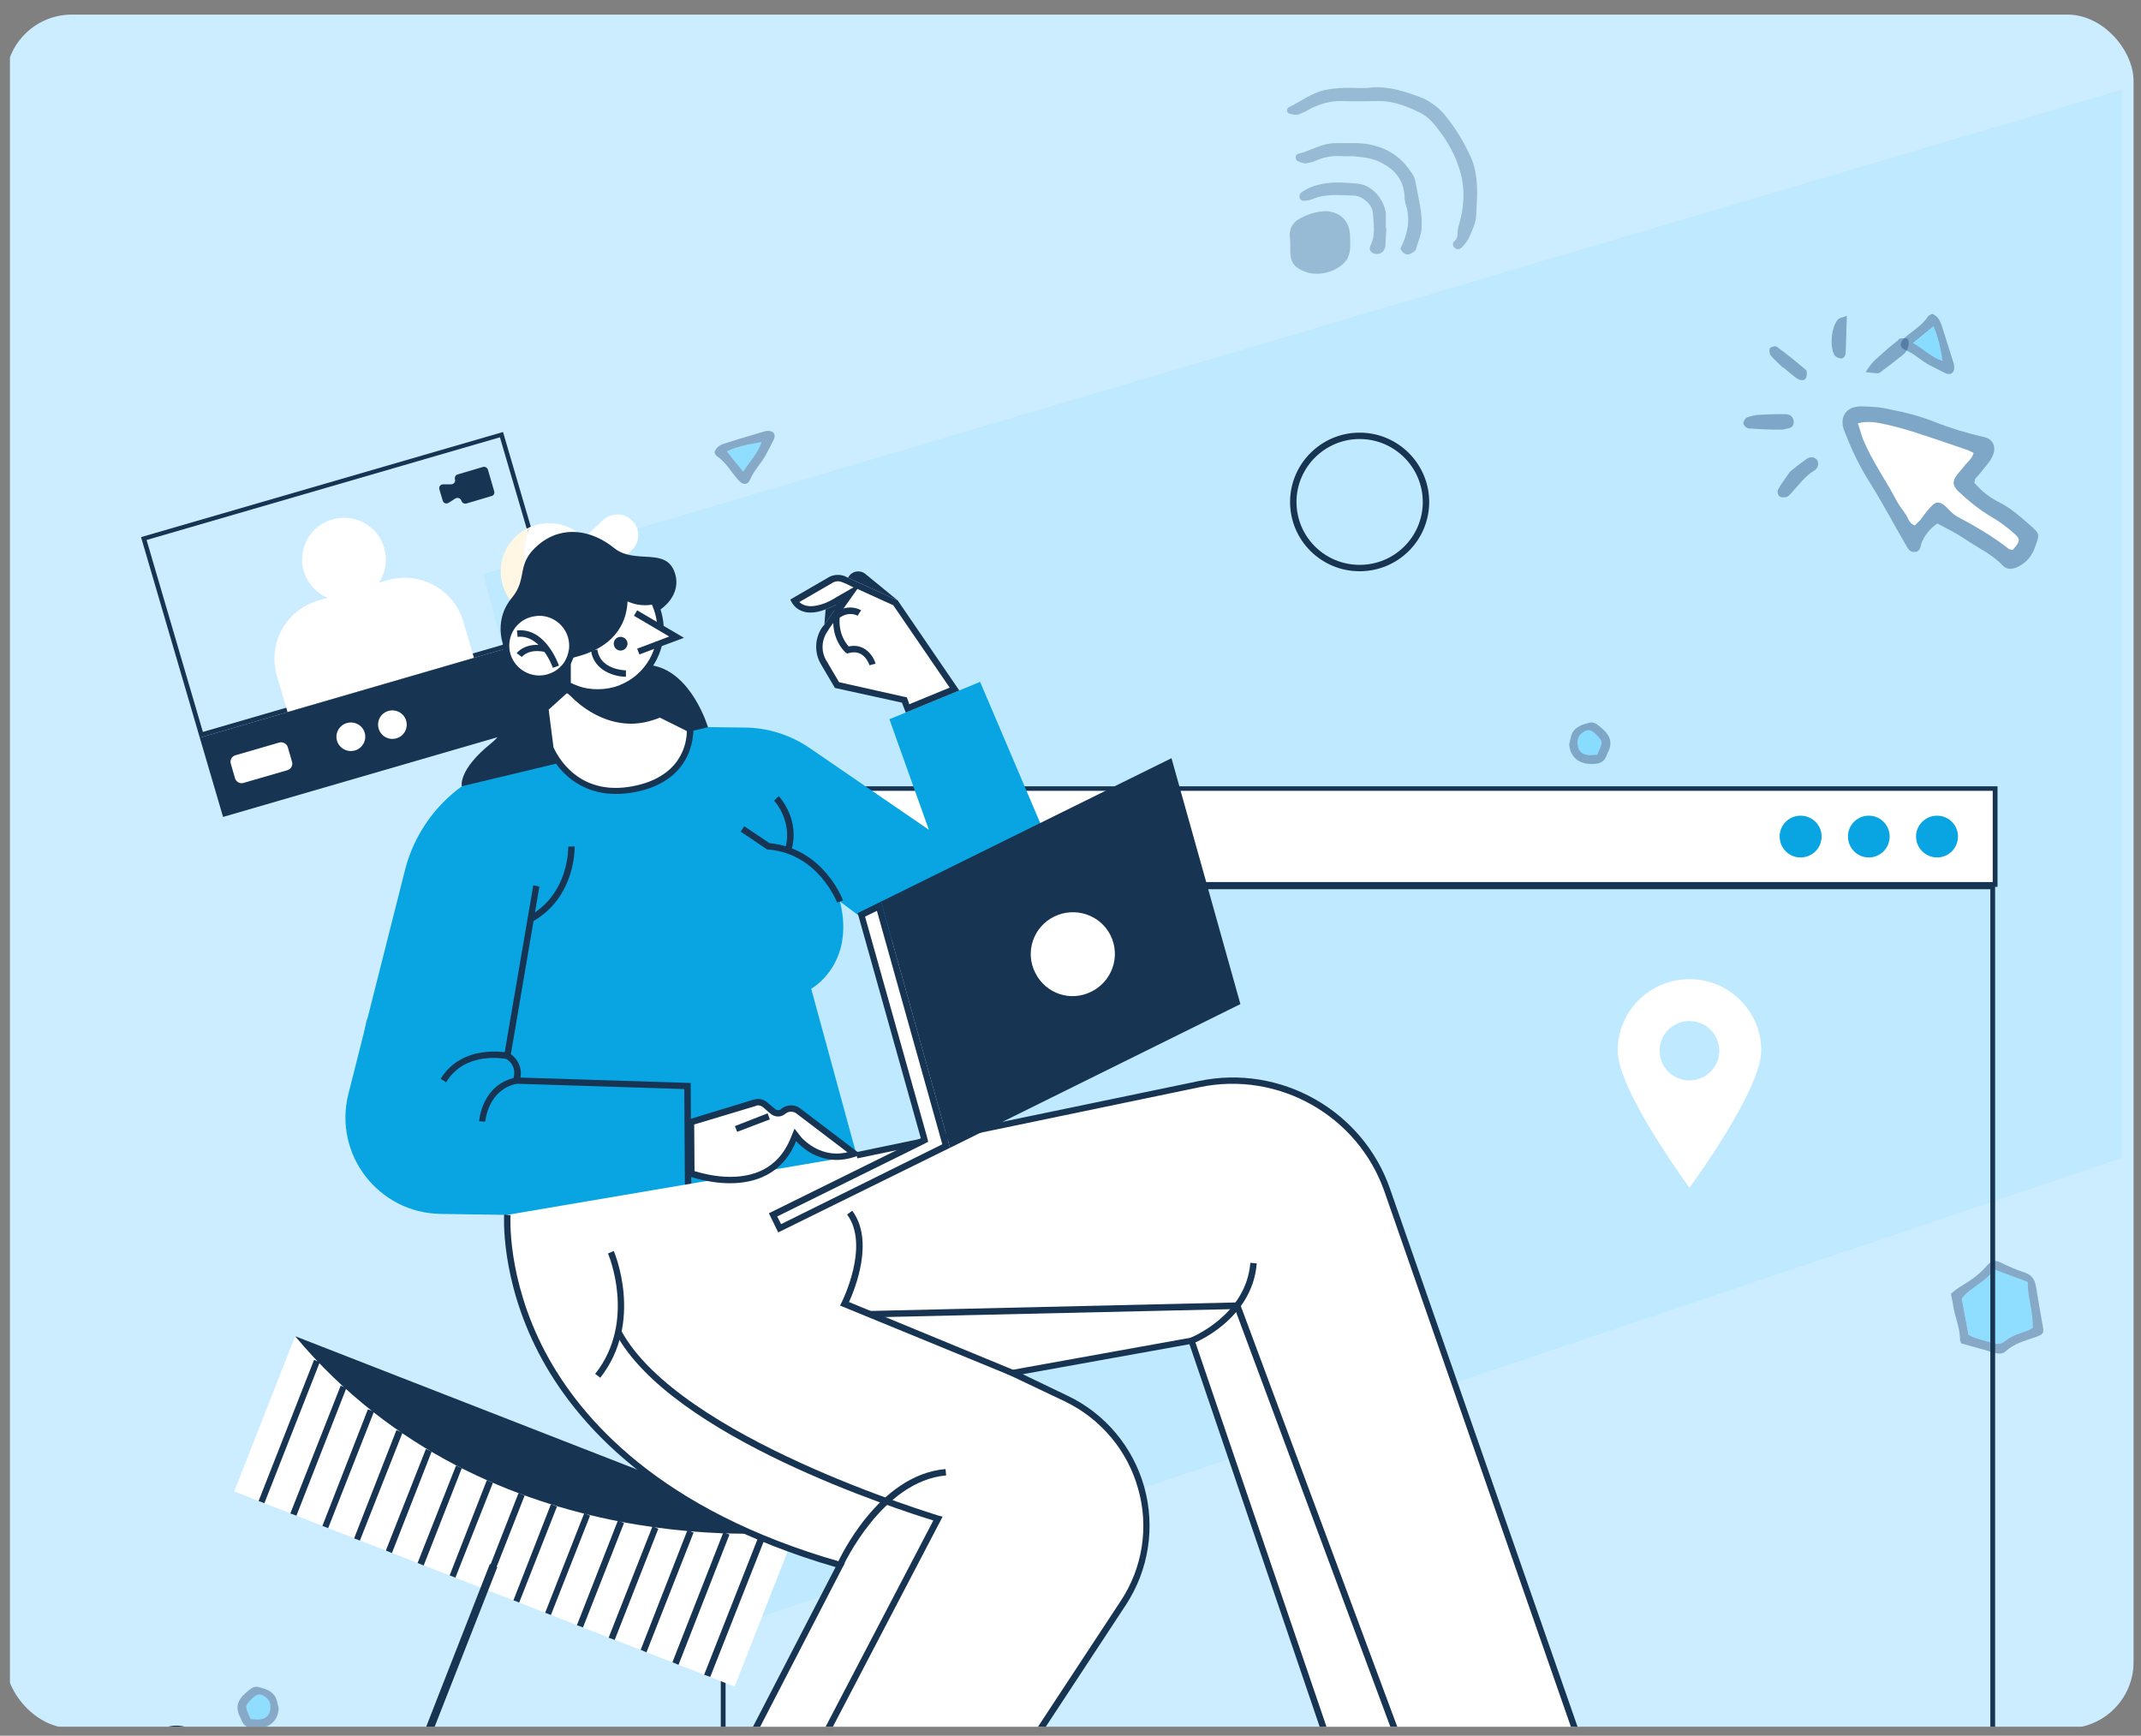 <svg width="206" height="167" viewBox="0 0 206 167" fill="none" xmlns="http://www.w3.org/2000/svg">
<rect x="0" y="0" width="206" height="167" fill="#808080" stroke="none"/>
<g clip-path="url(#clip0_359_782)">
<rect x="0.542" y="1.404" width="204.742" height="164.878" rx="6.37" fill="#CCEDFF"/>
<path d="M46.495 55.246L204.143 8.626V111.429L73.36 155.509L46.495 55.246Z" fill="#BFE9FF"/>
<path d="M178.759 40.717C179.755 40.468 180.627 40.655 181.499 40.842C182.37 41.029 183.18 41.278 184.052 41.527C185.836 42.108 187.621 42.709 189.406 43.332C189.531 43.394 189.655 43.457 189.904 43.581C189.717 44.204 189.219 44.515 188.908 44.951C188.721 45.2 188.472 45.449 188.285 45.698C187.85 46.321 187.85 46.694 188.41 47.255C189.406 48.189 190.465 49.06 191.647 49.745C192.395 50.181 193.142 50.741 193.764 51.302C194.449 51.862 194.387 52.111 193.64 52.92C193.515 52.858 193.391 52.858 193.329 52.858C191.772 51.613 190.029 50.617 188.285 49.683C187.85 49.434 187.538 49.06 187.227 48.749C186.667 48.251 186.293 48.189 185.795 48.749C185.421 49.123 185.11 49.558 184.799 49.994C184.612 50.181 184.425 50.368 184.238 50.554C183.678 50.368 183.616 49.87 183.367 49.496C183.118 49.123 182.806 48.749 182.557 48.313C181.499 46.258 180.129 44.391 179.257 42.274C179.071 41.776 178.946 41.278 178.759 40.717Z" fill="white"/>
<path fill-rule="evenodd" clip-rule="evenodd" d="M189.966 46.446C190.651 47.255 191.461 47.878 192.332 48.313C193.577 48.936 194.574 49.87 195.632 50.804C196.255 51.364 196.192 51.551 195.881 52.423C195.57 53.419 195.009 54.166 194.013 54.602C193.515 54.789 193.079 54.789 192.706 54.415C191.647 53.294 190.215 52.672 188.97 51.8C188.223 51.302 187.351 50.866 186.417 50.368C185.732 50.804 185.172 51.489 184.861 52.298C184.799 52.672 184.674 53.108 184.238 53.108C183.74 53.17 183.553 52.734 183.366 52.423C182.184 50.368 181.125 48.376 179.88 46.383C178.884 44.827 178.137 43.208 177.452 41.465C176.954 40.157 177.576 39.161 178.946 39.099C179.942 39.099 180.938 39.161 181.934 39.41C183.304 39.659 184.674 40.033 185.982 40.531C187.538 41.153 189.157 41.651 190.776 42.025C191.896 42.212 192.083 43.146 191.71 43.893C191.585 44.204 191.336 44.516 191.087 44.827C190.776 45.2 190.464 45.636 190.091 46.01C190.029 46.072 190.029 46.197 189.966 46.446ZM178.759 40.718C178.946 41.278 179.07 41.776 179.257 42.274C180.129 44.391 181.499 46.259 182.557 48.313C182.806 48.749 183.117 49.123 183.366 49.496C183.616 49.87 183.678 50.368 184.238 50.555C184.425 50.368 184.612 50.181 184.799 49.995C185.11 49.559 185.421 49.123 185.795 48.749C186.293 48.189 186.666 48.251 187.227 48.749C187.538 49.061 187.849 49.434 188.285 49.683C190.029 50.617 191.772 51.613 193.328 52.859C193.391 52.859 193.515 52.859 193.64 52.921C194.387 52.111 194.449 51.862 193.764 51.302C193.142 50.742 192.394 50.181 191.647 49.746C190.464 49.061 189.406 48.189 188.41 47.255C187.849 46.695 187.849 46.321 188.285 45.699C188.472 45.45 188.721 45.2 188.908 44.951C189.219 44.516 189.717 44.204 189.904 43.582C189.655 43.457 189.53 43.395 189.406 43.333C187.621 42.71 185.836 42.108 184.051 41.527C183.18 41.278 182.37 41.029 181.499 40.842C180.627 40.655 179.755 40.468 178.759 40.718Z" fill="#1D4574" fill-opacity="0.4"/>
<path d="M172.284 39.97C172.72 40.344 172.657 40.967 172.284 41.153C171.973 41.216 171.661 41.34 171.35 41.34C170.312 41.34 169.275 41.299 168.237 41.216C168.05 41.216 167.739 40.904 167.739 40.718C167.739 40.531 167.926 40.219 168.112 40.157C168.486 40.033 168.922 39.908 169.358 39.908C170.167 39.846 170.976 39.846 171.848 39.846C172.035 39.846 172.222 39.97 172.284 39.97Z" fill="#1D4574" fill-opacity="0.4"/>
<path d="M179.506 35.799C179.88 35.238 180.129 34.865 180.502 34.553C181.187 33.931 181.872 33.308 182.619 32.748C182.681 32.623 182.744 32.561 182.868 32.561C183.117 32.561 183.429 32.499 183.553 32.623C183.678 32.748 183.678 33.121 183.615 33.308C183.553 33.62 183.366 33.931 183.117 34.118C182.432 34.678 181.685 35.238 180.938 35.799C180.689 35.986 180.689 35.923 179.506 35.799Z" fill="#1D4574" fill-opacity="0.4"/>
<path d="M172.222 45.387C172.595 45.076 173.218 44.578 173.84 44.142C174.152 43.955 174.525 43.893 174.837 44.266C175.023 44.515 174.961 45.013 174.588 45.262C173.716 45.761 173.093 46.632 172.408 47.379C172.222 47.566 172.097 47.753 171.91 47.815C171.661 47.877 171.35 47.877 171.225 47.753C171.039 47.628 170.976 47.255 171.101 47.068C171.35 46.57 171.724 46.134 172.222 45.387Z" fill="#1D4574" fill-opacity="0.4"/>
<path d="M171.537 35.363C171.163 34.989 170.727 34.616 170.354 34.18C170.229 33.993 170.229 33.62 170.291 33.495C170.416 33.371 170.852 33.246 170.976 33.371C171.931 34.076 172.865 34.823 173.778 35.612C173.903 35.737 173.84 36.172 173.778 36.359C173.591 36.67 173.218 36.608 172.906 36.422C172.471 36.11 172.035 35.737 171.599 35.363C171.599 35.363 171.578 35.363 171.537 35.363Z" fill="#1D4574" fill-opacity="0.4"/>
<path d="M177.701 30.382C177.638 31.814 177.638 32.935 177.576 34.055C177.576 34.242 177.327 34.491 177.203 34.491C176.954 34.491 176.642 34.367 176.518 34.18C176.02 33.371 176.206 31.44 176.829 30.756C176.954 30.569 177.265 30.569 177.701 30.382Z" fill="#1D4574" fill-opacity="0.4"/>
<path d="M42.317 99.813C42.086 101.006 41.856 102.121 41.625 103.314C41.432 103.39 41.202 103.544 40.932 103.621C40.355 103.814 39.817 103.929 39.24 104.083C38.894 104.198 38.509 104.198 38.24 103.967C37.586 103.429 36.817 103.198 36.047 102.929C35.855 102.89 35.663 102.737 35.47 102.621C35.432 101.121 35.932 99.698 35.97 98.198C37.009 97.813 38.047 97.428 39.048 97.044C39.625 97.544 40.125 98.044 40.702 98.428C41.279 98.852 41.856 99.236 42.317 99.813Z" fill="#52D1FF" fill-opacity="0.5"/>
<path fill-rule="evenodd" clip-rule="evenodd" d="M43.317 99.352C43.202 100.006 43.086 100.621 42.932 101.275C42.74 102.121 42.432 102.929 42.432 103.814C42.432 103.929 42.355 104.045 42.355 104.122C41.24 104.429 40.24 104.699 39.201 105.006C38.778 105.122 38.355 105.199 38.047 104.852C37.201 104.083 36.086 103.852 35.086 103.468C34.432 103.237 34.393 103.122 34.508 102.468C34.739 101.211 34.957 99.942 35.162 98.659C35.239 98.006 35.509 97.544 36.201 97.313C37.047 97.044 37.855 96.698 38.624 96.313C39.009 96.121 39.278 96.159 39.586 96.39C39.714 96.493 39.842 96.608 39.971 96.736C40.702 97.582 41.663 98.198 42.625 98.775C42.856 98.929 43.048 99.121 43.317 99.352ZM42.317 99.814C41.855 99.237 41.279 98.852 40.702 98.429C40.124 98.044 39.624 97.544 39.047 97.044C38.047 97.429 37.009 97.813 35.97 98.198C35.932 99.698 35.432 101.121 35.47 102.621C35.663 102.737 35.855 102.891 36.047 102.929C36.816 103.198 37.586 103.429 38.24 103.968C38.509 104.199 38.894 104.199 39.24 104.083C39.817 103.929 40.355 103.814 40.932 103.622C41.202 103.545 41.432 103.391 41.625 103.314C41.855 102.121 42.086 101.006 42.317 99.814Z" fill="#1D4574" fill-opacity="0.4"/>
<path d="M24.123 165.397C24.046 165.244 24.007 165.167 23.969 165.051C23.546 164.166 23.584 164.09 24.277 163.397C24.546 163.128 24.854 162.936 25.238 163.089C25.623 163.282 25.931 163.551 26.008 164.013C26.085 164.897 25.7 165.397 24.854 165.436C24.623 165.436 24.392 165.397 24.123 165.397Z" fill="#52D1FF" fill-opacity="0.5"/>
<path fill-rule="evenodd" clip-rule="evenodd" d="M26.815 164.397C26.738 165.397 26.162 166.051 25.2 166.243C25.02 166.269 24.828 166.282 24.623 166.282C23.93 166.282 23.43 166.166 23.161 165.32C23.084 165.128 22.969 164.974 22.93 164.782C22.776 164.282 22.853 163.82 23.161 163.397C23.276 163.205 23.469 163.051 23.623 162.897C24.007 162.589 24.354 162.166 24.892 162.32C25.508 162.474 26.162 162.666 26.508 163.282C26.662 163.628 26.738 164.012 26.815 164.397ZM24.123 165.397C24.392 165.397 24.623 165.436 24.854 165.436C25.7 165.397 26.084 164.897 26.008 164.012C25.931 163.551 25.623 163.282 25.238 163.089C24.854 162.935 24.546 163.128 24.277 163.397C23.584 164.089 23.546 164.166 23.969 165.051C24.007 165.166 24.046 165.243 24.123 165.397Z" fill="#1D4574" fill-opacity="0.4"/>
<path d="M184.064 32.997C185.064 33.574 185.833 34.382 186.91 34.728C186.718 33.574 186.526 32.459 186.025 31.382C185.372 31.92 184.756 32.42 184.064 32.997Z" fill="#52D1FF" fill-opacity="0.5"/>
<path fill-rule="evenodd" clip-rule="evenodd" d="M186.794 31.228C187.179 32.459 187.602 33.729 187.987 34.998C188.013 35.101 188.025 35.203 188.025 35.306C188.064 35.844 187.718 36.114 187.218 35.921C186.718 35.69 186.256 35.421 185.756 35.19C184.91 34.767 184.256 34.075 183.371 33.69C182.717 33.459 182.756 32.921 183.294 32.459C184.063 31.805 184.948 31.305 185.525 30.421C185.602 30.305 185.794 30.267 185.91 30.19C186.41 30.382 186.641 30.805 186.794 31.228ZM186.91 34.729C186.718 33.575 186.525 32.459 186.025 31.382C185.371 31.921 184.756 32.421 184.063 32.998C185.063 33.575 185.833 34.383 186.91 34.729Z" fill="#1D4574" fill-opacity="0.4"/>
<path d="M71.513 45.384C72.128 44.384 72.897 43.653 73.282 42.537C72.128 42.73 71.013 42.922 69.936 43.422C70.436 44.076 70.936 44.691 71.513 45.384Z" fill="#52D1FF" fill-opacity="0.5"/>
<path fill-rule="evenodd" clip-rule="evenodd" d="M69.781 42.653C71.051 42.229 72.32 41.883 73.59 41.498C73.666 41.473 73.756 41.46 73.859 41.46C74.397 41.422 74.667 41.768 74.474 42.229C74.243 42.729 73.974 43.229 73.705 43.73C73.282 44.537 72.59 45.191 72.205 46.076C71.936 46.73 71.436 46.691 70.974 46.114C70.32 45.345 69.82 44.46 68.974 43.883C68.858 43.806 68.781 43.614 68.743 43.499C68.935 42.999 69.32 42.768 69.781 42.653ZM73.282 42.537C72.128 42.729 71.012 42.922 69.935 43.422C70.435 44.076 70.936 44.691 71.513 45.383C72.128 44.383 72.897 43.653 73.282 42.537Z" fill="#1D4574" fill-opacity="0.4"/>
<path d="M153.675 72.617C153.752 72.463 153.791 72.386 153.829 72.271C154.252 71.386 154.214 71.309 153.522 70.617C153.252 70.347 152.945 70.155 152.56 70.309C152.175 70.501 151.868 70.771 151.791 71.232C151.714 72.117 152.098 72.617 152.945 72.656C153.175 72.656 153.406 72.617 153.675 72.617Z" fill="#52D1FF" fill-opacity="0.5"/>
<path fill-rule="evenodd" clip-rule="evenodd" d="M151.291 70.502C151.637 69.886 152.291 69.694 152.906 69.54C153.445 69.386 153.791 69.809 154.176 70.117C154.329 70.271 154.522 70.425 154.637 70.617C154.945 71.04 155.022 71.502 154.868 72.002C154.829 72.194 154.714 72.348 154.637 72.541C154.368 73.387 153.868 73.502 153.175 73.502C152.97 73.502 152.778 73.489 152.598 73.464C151.637 73.272 151.06 72.618 150.983 71.617C151.06 71.233 151.137 70.848 151.291 70.502ZM153.829 72.271C154.253 71.387 154.214 71.31 153.522 70.617C153.252 70.348 152.945 70.156 152.56 70.31C152.175 70.502 151.868 70.771 151.791 71.233C151.714 72.118 152.098 72.618 152.945 72.656C153.175 72.656 153.406 72.618 153.676 72.618C153.752 72.464 153.791 72.387 153.829 72.271Z" fill="#1D4574" fill-opacity="0.4"/>
<path d="M188.745 124.944C188.976 126.137 189.168 127.252 189.399 128.445C189.591 128.522 189.861 128.676 190.13 128.753C190.668 128.945 191.245 129.06 191.784 129.214C192.169 129.368 192.515 129.33 192.822 129.099C193.476 128.56 194.207 128.329 194.977 128.06C195.207 128.022 195.4 127.868 195.592 127.752C195.63 126.252 195.092 124.829 195.092 123.329C194.053 122.944 193.015 122.56 191.976 122.175C191.438 122.675 190.938 123.175 190.361 123.56C189.784 123.983 189.168 124.367 188.745 124.944Z" fill="#52D1FF" fill-opacity="0.5"/>
<path fill-rule="evenodd" clip-rule="evenodd" d="M188.437 123.905C189.399 123.328 190.361 122.713 191.092 121.867C191.194 121.738 191.31 121.623 191.438 121.52C191.745 121.29 192.053 121.251 192.438 121.443C193.207 121.828 194.015 122.174 194.823 122.444C195.515 122.674 195.784 123.136 195.9 123.79C196.105 125.072 196.323 126.341 196.554 127.598C196.669 128.252 196.592 128.367 195.977 128.598C194.938 128.983 193.861 129.214 193.015 129.983C192.669 130.329 192.246 130.252 191.822 130.137C190.822 129.829 189.784 129.56 188.707 129.252C188.707 129.175 188.591 129.06 188.591 128.944C188.591 128.06 188.322 127.252 188.091 126.406C187.937 125.79 187.86 125.136 187.707 124.482C187.976 124.251 188.207 124.059 188.437 123.905ZM189.399 128.444C189.591 128.521 189.861 128.675 190.13 128.752C190.668 128.944 191.245 129.06 191.784 129.214C192.169 129.367 192.515 129.329 192.823 129.098C193.476 128.56 194.207 128.329 194.977 128.06C195.207 128.021 195.4 127.867 195.592 127.752C195.63 126.252 195.092 124.828 195.092 123.328C194.053 122.944 193.015 122.559 191.976 122.174C191.438 122.674 190.938 123.174 190.361 123.559C189.784 123.982 189.168 124.367 188.745 124.944C188.976 126.136 189.168 127.252 189.399 128.444Z" fill="#1D4574" fill-opacity="0.4"/>
<g clip-path="url(#clip1_359_782)">
<path fill-rule="evenodd" clip-rule="evenodd" d="M191.964 183.698H69.351V85.094H191.964V183.698ZM69.812 85.553V183.239H191.503V85.553H69.812Z" fill="#183453"/>
<path d="M69.351 75.882V85.094H191.964V75.882H69.351Z" fill="white"/>
<path fill-rule="evenodd" clip-rule="evenodd" d="M192.195 85.324H69.121V75.652H192.195V85.324ZM69.582 84.864H191.733V76.088H69.582V84.864Z" fill="#183453"/>
<path d="M184.354 80.476C184.354 81.602 185.276 82.498 186.383 82.498C187.49 82.498 188.39 81.602 188.39 80.476C188.39 79.374 187.49 78.478 186.383 78.478C185.276 78.478 184.354 79.374 184.354 80.476Z" fill="#08A5E2"/>
<path d="M177.805 80.476C177.805 81.602 178.704 82.498 179.811 82.498C180.918 82.498 181.817 81.602 181.817 80.476C181.817 79.374 180.918 78.478 179.811 78.478C178.704 78.478 177.805 79.374 177.805 80.476Z" fill="#08A5E2"/>
<path d="M171.232 80.476C171.232 81.602 172.132 82.498 173.239 82.498C174.369 82.498 175.268 81.602 175.268 80.476C175.268 79.374 174.369 78.478 173.239 78.478C172.132 78.478 171.232 79.374 171.232 80.476Z" fill="#08A5E2"/>
<path fill-rule="evenodd" clip-rule="evenodd" d="M137.512 48.293C137.512 51.98 134.521 54.961 130.82 54.961C127.119 54.961 124.127 51.98 124.127 48.293C124.127 44.637 127.119 41.626 130.82 41.626C134.521 41.626 137.512 44.637 137.512 48.293ZM124.744 48.293C124.744 51.642 127.458 54.346 130.82 54.346C134.181 54.346 136.895 51.642 136.895 48.293C136.895 44.975 134.181 42.24 130.82 42.24C127.458 42.24 124.744 44.975 124.744 48.293Z" fill="#183453"/>
<path fill-rule="evenodd" clip-rule="evenodd" d="M54.051 60.837L19.222 70.972L13.57 51.678L48.399 41.564L54.051 60.837ZM14.103 51.955L19.521 70.42L53.518 60.539L48.101 42.074L14.103 51.955Z" fill="#183453"/>
<path d="M26.644 65.022L27.668 68.507L45.605 63.301L44.582 59.816C43.686 56.714 40.422 54.929 37.309 55.821L36.434 56.076C37.095 55.12 37.309 53.909 36.967 52.698C36.349 50.573 34.109 49.362 31.976 49.978C29.822 50.594 28.607 52.825 29.225 54.95C29.588 56.161 30.441 57.054 31.507 57.521L30.633 57.776C27.519 58.669 25.727 61.92 26.644 65.022Z" fill="white"/>
<path d="M19.222 70.972L21.462 78.6L56.27 68.486L54.052 60.836L19.222 70.972Z" fill="#183453"/>
<path d="M44.928 76.389C45.237 77.434 46.347 78.048 47.426 77.741C48.475 77.434 49.092 76.328 48.783 75.252C48.475 74.208 47.365 73.593 46.285 73.9C45.237 74.208 44.62 75.314 44.928 76.389Z" fill="white"/>
<path d="M36.434 70.101C36.648 70.844 37.415 71.248 38.141 71.036C38.887 70.823 39.292 70.058 39.079 69.336C38.866 68.613 38.098 68.188 37.373 68.401C36.626 68.613 36.221 69.378 36.434 70.101Z" fill="white"/>
<path d="M32.425 71.269C32.638 71.992 33.406 72.416 34.152 72.204C34.877 71.992 35.304 71.227 35.091 70.504C34.877 69.76 34.109 69.357 33.363 69.569C32.638 69.782 32.211 70.547 32.425 71.269Z" fill="white"/>
<path d="M23.424 75.328L27.668 74.096C28.01 73.989 28.201 73.628 28.095 73.288L27.69 71.886C27.583 71.546 27.22 71.354 26.879 71.439L22.635 72.672C22.294 72.778 22.102 73.139 22.208 73.479L22.613 74.882C22.72 75.222 23.083 75.434 23.424 75.328Z" fill="white"/>
<path d="M42.278 47.088L42.598 48.172C42.662 48.406 42.94 48.512 43.153 48.384L43.814 47.959C44.027 47.832 44.326 47.938 44.39 48.172C44.454 48.384 44.667 48.491 44.859 48.448L47.291 47.726C47.504 47.683 47.611 47.471 47.547 47.258L46.949 45.197C46.885 44.985 46.672 44.878 46.48 44.921L44.049 45.643C43.835 45.686 43.729 45.898 43.771 46.111C43.857 46.344 43.665 46.599 43.409 46.599H42.641C42.385 46.599 42.193 46.833 42.278 47.088Z" fill="#183453"/>
<path d="M22.538 143.493L70.68 162.266L76.54 147.333C76.54 147.333 47.211 151.02 28.398 128.56L22.538 143.493Z" fill="white"/>
<path d="M57.051 185.206L39.585 169.762L47.13 150.482L47.853 150.766L40.489 169.53L57.568 184.614L57.051 185.206Z" fill="#183453"/>
<path d="M14.007 168.038C13.361 169.659 14.188 171.487 15.816 172.105C17.417 172.748 19.252 171.95 19.898 170.328C20.544 168.707 19.743 166.879 18.115 166.236C16.487 165.618 14.653 166.416 14.007 168.038Z" fill="#183453"/>
<path d="M28.398 128.56C47.21 151.02 76.54 147.333 76.54 147.333L28.398 128.56Z" fill="#183453"/>
<path d="M68.337 161.344L67.751 161.129L73.148 147.426L73.734 147.671L68.337 161.344Z" fill="#183453"/>
<path d="M65.283 160.177L64.697 159.931L69.601 147.426L70.187 147.641L65.283 160.177Z" fill="#183453"/>
<path d="M62.199 158.978L61.644 158.732L66.147 147.21L66.733 147.456L62.199 158.978Z" fill="#183453"/>
<path d="M59.146 157.78L58.56 157.565L62.785 146.842L63.34 147.088L59.146 157.78Z" fill="#183453"/>
<path d="M56.093 156.582L55.507 156.367L59.454 146.289L60.04 146.535L56.093 156.582Z" fill="#183453"/>
<path d="M53.008 155.383L52.453 155.168L56.216 145.582L56.771 145.828L53.008 155.383Z" fill="#183453"/>
<path d="M49.955 154.185L49.4 153.97L53.009 144.722L53.595 144.937L49.955 154.185Z" fill="#183453"/>
<path d="M46.902 152.988L46.316 152.772L49.893 143.647L50.479 143.893L46.902 152.988Z" fill="#183453"/>
<path d="M43.818 151.789L43.263 151.574L46.84 142.418L47.426 142.663L43.818 151.789Z" fill="#183453"/>
<path d="M40.765 150.621L40.179 150.376L43.88 141.005L44.435 141.25L40.765 150.621Z" fill="#183453"/>
<path d="M37.712 149.423L37.126 149.177L40.981 139.406L41.536 139.652L37.712 149.423Z" fill="#183453"/>
<path d="M34.627 148.225L34.072 148.01L38.143 137.594L38.729 137.84L34.627 148.225Z" fill="#183453"/>
<path d="M31.574 147.027L31.019 146.811L35.398 135.597L35.984 135.812L31.574 147.027Z" fill="#183453"/>
<path d="M28.521 145.828L27.935 145.613L32.777 133.323L33.332 133.538L28.521 145.828Z" fill="#183453"/>
<path d="M25.437 144.63L24.882 144.415L30.217 130.834L30.772 131.049L25.437 144.63Z" fill="#183453"/>
<path d="M56.185 51.748L58.036 50.027C58.807 49.321 60.04 49.321 60.781 50.058C61.613 50.826 61.613 52.117 60.811 52.915L59.208 54.513L56.185 51.748Z" fill="white"/>
<path d="M49.493 58.231L51.251 56.51C49.955 53.929 50.48 51.809 50.942 50.734C50.449 50.949 49.986 51.256 49.585 51.656C47.735 53.438 47.704 56.387 49.493 58.231Z" fill="#FFF6E3"/>
<path d="M51.251 56.511L56.185 51.748C54.767 50.304 52.669 49.966 50.942 50.735C50.48 51.81 49.955 53.93 51.251 56.511Z" fill="white"/>
<path d="M52.669 72.058L47.889 73.809C43.479 75.437 40.148 79.124 38.976 83.672L33.517 105.271C32.068 111.048 36.385 116.701 42.399 116.793L66.208 117.162V114.335L82.43 111.171L78.051 95.132C78.051 95.132 82.307 92.797 80.827 86.744L90.48 93.965C92.731 95.654 95.723 95.993 98.313 94.886C102.261 93.166 104.112 88.588 102.415 84.655L94.304 65.605L85.576 69.2L89.37 79.831L77.989 72.027C76.077 70.706 73.857 69.999 71.575 69.999L66.702 69.938L52.669 72.058Z" fill="#08A5E2"/>
<path d="M63.556 58.631C63.556 58.631 65.622 57.309 64.944 55.159C64.111 52.547 61.12 54.391 59.053 52.701C56.956 51.011 54.15 50.489 51.867 52.363C49.554 54.268 50.85 55.589 49.246 57.525C47.519 59.583 48.382 61.918 48.382 61.918C48.382 61.918 50.572 68.862 47.303 71.474C44.034 74.085 44.435 75.652 44.435 75.652L68.12 69.968C68.12 69.968 66.578 64.745 62.847 64.038L63.556 58.631Z" fill="#183453"/>
<path d="M51.466 58.661C51.61 58.641 51.744 58.63 51.867 58.63C53.81 58.63 55.383 60.197 55.383 62.133C55.383 62.276 55.373 62.43 55.352 62.594C60.78 61.15 59.701 56.787 59.701 56.787C61.52 58.077 62.97 57.493 63.032 57.463C61.921 55.558 59.886 54.267 57.511 54.267C54.705 54.267 52.299 56.111 51.466 58.661Z" fill="#183453"/>
<path d="M57.511 66.618C56.833 66.618 56.123 66.496 55.476 66.28C55.167 66.157 54.88 66.024 54.612 65.881V63.915L54.088 64.406C53.862 64.632 53.615 64.816 53.348 64.959C52.515 64.16 51.929 63.177 51.651 62.071C51.528 61.6 51.466 61.108 51.466 60.596C51.466 60.023 51.549 59.47 51.713 58.937C51.754 58.937 51.806 58.937 51.867 58.937C53.625 58.937 55.075 60.381 55.075 62.133C55.075 62.276 55.065 62.419 55.044 62.563L54.982 63.024L55.414 62.901C59.763 61.733 60.163 58.722 60.071 57.37C60.904 57.831 61.582 57.923 62.076 57.923C62.415 57.923 62.693 57.892 62.877 57.831C63.34 58.691 63.556 59.644 63.556 60.596C63.556 63.054 62.045 65.297 59.763 66.188L59.701 66.219C58.992 66.496 58.282 66.618 57.511 66.618Z" fill="white"/>
<path fill-rule="evenodd" clip-rule="evenodd" d="M62.076 57.617C62.631 57.617 63.001 57.463 63.032 57.463C63.556 58.385 63.865 59.46 63.865 60.597C63.865 63.301 62.168 65.605 59.794 66.496C59.084 66.773 58.313 66.926 57.511 66.926C56.771 66.926 56.031 66.803 55.383 66.558C54.993 66.435 54.633 66.271 54.304 66.066V64.622C53.995 64.929 53.656 65.144 53.286 65.329C52.361 64.499 51.682 63.393 51.343 62.164C51.22 61.652 51.158 61.129 51.158 60.597C51.158 59.921 51.282 59.276 51.467 58.661C51.611 58.641 51.744 58.63 51.867 58.63C53.81 58.63 55.383 60.197 55.383 62.133C55.383 62.276 55.373 62.43 55.352 62.594C60.781 61.15 59.701 56.787 59.701 56.787C60.657 57.463 61.49 57.617 62.076 57.617ZM51.775 60.597C51.775 61.068 51.837 61.539 51.96 62.01C52.207 62.963 52.7 63.854 53.379 64.56C53.564 64.458 53.728 64.335 53.872 64.192L54.705 63.393L54.612 63.423L54.736 62.502C54.756 62.379 54.767 62.256 54.767 62.133C54.767 60.566 53.502 59.276 51.929 59.245C51.826 59.696 51.775 60.146 51.775 60.597ZM55.507 63.178L54.921 63.331V65.697C55.126 65.8 55.342 65.892 55.568 65.974C56.185 66.219 56.864 66.312 57.511 66.312C58.221 66.312 58.93 66.189 59.578 65.943L59.701 65.882C61.829 65.021 63.248 62.901 63.248 60.597C63.248 59.767 63.063 58.938 62.724 58.17C62.538 58.211 62.323 58.231 62.076 58.231C61.644 58.231 61.058 58.17 60.38 57.862C60.318 59.46 59.578 62.102 55.507 63.178Z" fill="#183453"/>
<path d="M59.269 76.082C54.797 76.082 53.132 72.395 52.978 71.996L52.453 68.155L54.427 66.342L54.828 66.465L55.136 66.772C55.907 67.54 57.974 69.323 60.719 69.323C61.644 69.323 62.6 69.107 63.494 68.677L66.424 70.152C66.424 71.012 66.239 74.976 60.904 75.928C60.328 76.031 59.783 76.082 59.269 76.082Z" fill="white"/>
<path fill-rule="evenodd" clip-rule="evenodd" d="M55.26 66.25C55.26 66.25 55.414 66.404 55.63 66.65C55.548 66.629 55.466 66.598 55.383 66.557C56.031 67.233 58.036 69.015 60.719 69.015C61.582 69.015 62.508 68.831 63.495 68.339L66.702 69.937C66.702 69.937 67.195 75.099 60.966 76.236C60.349 76.338 59.783 76.389 59.269 76.389C54.335 76.389 52.669 72.057 52.669 72.057L52.145 68.032L54.304 66.066V66.004L55.26 66.25ZM52.793 68.278L53.255 71.903C53.502 72.426 55.075 75.806 59.239 75.806C59.752 75.806 60.287 75.754 60.842 75.652C65.623 74.761 66.085 71.412 66.085 70.337L63.495 69.046C62.569 69.415 61.644 69.63 60.719 69.63C57.851 69.63 55.692 67.786 54.921 66.987L54.643 66.742L54.52 66.711L52.793 68.278Z" fill="#183453"/>
<path d="M65.9 114.335L65.838 104.78L49.246 104.257L49.369 103.858C49.832 102.475 48.722 101.891 48.691 101.861L48.475 101.769L48.506 101.554L51.312 85.177L51.898 85.3L49.153 101.431C49.647 101.769 50.264 102.537 50.079 103.674L66.455 104.196L66.517 114.335H65.9Z" fill="#183453"/>
<path d="M46.686 107.913L46.1 107.882C46.1 107.821 46.347 104.349 49.616 103.673L49.739 104.257C46.933 104.871 46.717 107.79 46.686 107.913Z" fill="#183453"/>
<path d="M42.924 104.134L42.399 103.796C44.466 100.386 48.845 101.277 48.876 101.277L48.752 101.891C48.598 101.861 44.743 101.093 42.924 104.134Z" fill="#183453"/>
<path d="M51.22 88.68L50.911 88.127C54.797 85.976 54.674 81.49 54.674 81.459L55.291 81.429C55.291 81.459 55.445 86.314 51.22 88.68Z" fill="#183453"/>
<path d="M80.549 86.836C80.519 86.805 78.761 82.135 73.919 81.736H73.826L71.266 80.015L71.606 79.493L74.042 81.121C79.254 81.613 81.105 86.59 81.105 86.621L80.549 86.836Z" fill="#183453"/>
<path d="M76.108 81.92L75.522 81.735C76.355 79.093 74.504 77.034 74.474 77.034L74.936 76.604C75.029 76.697 77.064 78.939 76.108 81.92Z" fill="#183453"/>
<path d="M48.814 116.885C48.814 116.885 46.994 140.943 80.827 150.591L63.433 184.266L81.659 194.405L108.09 154.247C112.593 147.365 110.002 138.116 102.569 134.552L97.419 132.094L114.659 128.991L130.234 174.771L151.76 166.937L133.472 114.489C130.881 107.053 123.14 102.69 115.399 104.288L82.43 111.171" fill="white"/>
<path d="M81.752 194.835L63.001 184.388L80.395 150.775C63.063 145.736 55.322 136.856 51.868 130.25C48.105 123.061 48.506 116.916 48.506 116.854L49.123 116.916C49.123 116.977 48.722 122.938 52.423 130.005C55.846 136.518 63.556 145.337 80.92 150.283L81.29 150.375L63.834 184.142L81.537 194.005L107.813 154.062C109.941 150.867 110.558 146.903 109.509 143.247C108.491 139.56 105.901 136.488 102.447 134.829L96.433 131.971L114.845 128.653L130.45 174.402L151.36 166.752L133.195 114.611C130.635 107.33 123.017 103.028 115.461 104.595L82.493 111.447L82.338 110.863L115.338 104.011C123.202 102.352 131.128 106.838 133.75 114.396L152.131 167.121L130.049 175.171L114.444 129.329L98.406 132.217L102.693 134.275C106.332 135.996 109.016 139.222 110.095 143.063C111.174 146.934 110.527 151.051 108.337 154.4L81.752 194.835Z" fill="#183453"/>
<path d="M97.296 132.371L80.827 125.611L80.981 125.304C81.012 125.242 83.726 119.835 81.505 116.854L81.999 116.486C84.158 119.374 82.246 124.044 81.691 125.273L97.543 131.818L97.296 132.371Z" fill="#183453"/>
<path d="M81.105 150.713L80.549 150.467C80.704 150.099 84.466 141.895 90.974 141.342L91.035 141.956C84.898 142.479 81.135 150.621 81.105 150.713Z" fill="#183453"/>
<path d="M57.758 132.555L57.265 132.186C61.274 127.117 58.529 120.664 58.498 120.603L59.053 120.357C59.084 120.419 61.983 127.178 57.758 132.555Z" fill="#183453"/>
<path d="M69.046 187.368L68.491 187.091L89.802 146.288C86.594 145.305 64.605 138.269 59.238 128.284L59.763 128.007C65.345 138.331 90.079 145.735 90.326 145.828L90.696 145.92L69.046 187.368Z" fill="#183453"/>
<path d="M114.752 129.268L114.536 128.714C114.598 128.684 119.902 126.564 120.303 121.494L120.92 121.556C120.488 127.025 114.813 129.268 114.752 129.268Z" fill="#183453"/>
<path d="M136.186 172.62L118.823 125.949L83.664 126.748L83.633 126.133L119.255 125.304L136.772 172.405L136.186 172.62Z" fill="#183453"/>
<path d="M86.995 67.356L80.549 65.912L79.254 63.7C78.668 62.717 78.73 61.457 79.377 60.504L81.906 56.971L80.673 57.709C80.2 57.975 79.758 58.19 79.347 58.354C78.853 58.538 78.401 58.63 77.99 58.63C77.064 58.63 76.633 58.108 76.448 57.801L79.963 55.773C80.179 55.65 80.395 55.619 80.611 55.619C80.817 55.619 81.002 55.65 81.166 55.711L86.162 58.016L91.837 66.311L87.334 68.155L86.995 67.356Z" fill="white"/>
<path fill-rule="evenodd" clip-rule="evenodd" d="M81.289 55.435L81.598 55.589L86.378 57.77L92.3 66.434L87.149 68.555L86.779 67.602L80.333 66.189L78.976 63.884C78.329 62.778 78.39 61.365 79.131 60.32L79.316 60.105L80.827 57.954C80.313 58.262 79.85 58.487 79.439 58.63C78.884 58.845 78.421 58.938 77.99 58.938C76.447 58.938 76.046 57.678 76.046 57.678L79.809 55.496C80.056 55.373 80.333 55.312 80.611 55.312C80.858 55.312 81.084 55.353 81.289 55.435ZM81.32 58.323L79.809 60.443L79.655 60.689C79.038 61.549 78.976 62.655 79.501 63.546L80.734 65.636L86.903 67.018L87.242 67.08L87.365 67.387L87.488 67.756L91.374 66.158L85.946 58.231L82.492 56.664L81.32 58.323ZM80.148 56.049L76.91 57.924C77.095 58.108 77.465 58.323 78.02 58.323C78.37 58.323 78.781 58.241 79.254 58.077C79.645 57.934 80.066 57.719 80.518 57.432L82.122 56.51L81.351 56.142L81.043 56.019C80.919 55.957 80.786 55.926 80.642 55.926C80.457 55.926 80.292 55.968 80.148 56.049Z" fill="#183453"/>
<path d="M83.664 64.007C83.603 63.854 83.109 62.41 81.659 62.84L81.505 62.871L81.351 62.779C81.289 62.717 79.377 60.996 80.549 57.862L81.104 58.078C80.241 60.413 81.32 61.826 81.659 62.195C83.201 61.857 84.034 63.117 84.25 63.854L83.664 64.007Z" fill="#183453"/>
<path d="M80.703 59.491L80.333 58.968C81.69 57.985 82.8 58.692 82.862 58.723L82.492 59.245L82.677 58.999L82.523 59.245C82.461 59.214 81.69 58.753 80.703 59.491Z" fill="#183453"/>
<path d="M81.598 55.588L86.378 57.77L83.263 55.219C82.739 54.789 81.906 54.943 81.598 55.588Z" fill="#183453"/>
<path d="M79.316 60.105L80.827 57.954C80.313 58.262 79.85 58.487 79.439 58.63L79.316 60.105Z" fill="#183453"/>
<path d="M70.249 113.536C68.552 113.536 67.041 113.075 66.517 112.891L66.486 107.944L72.624 106.1C72.726 106.059 72.829 106.039 72.932 106.039C73.21 106.039 73.456 106.162 73.672 106.315L74.351 106.93C74.505 107.053 74.69 107.114 74.875 107.114C75.06 107.114 75.245 107.053 75.368 106.93C75.584 106.745 75.831 106.653 76.109 106.653C76.355 106.653 76.602 106.715 76.787 106.868L82.215 110.986C81.639 111.19 81.064 111.293 80.488 111.293C78.237 111.293 76.879 109.634 76.849 109.603L76.54 109.203L76.324 109.664C75.276 112.245 73.24 113.536 70.249 113.536Z" fill="white"/>
<path fill-rule="evenodd" clip-rule="evenodd" d="M73.857 106.1L74.566 106.684C74.659 106.776 74.751 106.807 74.875 106.807C74.967 106.807 75.091 106.776 75.183 106.684C75.43 106.469 75.769 106.346 76.109 106.346C76.417 106.346 76.725 106.438 76.972 106.623L82.832 111.078C81.968 111.447 81.197 111.6 80.488 111.6C78.082 111.6 76.602 109.787 76.602 109.787C75.276 113.044 72.562 113.843 70.249 113.843C68.059 113.843 66.209 113.137 66.209 113.137L66.178 107.729L72.531 105.793C72.654 105.752 72.788 105.732 72.932 105.732C73.271 105.732 73.61 105.855 73.857 106.1ZM72.716 106.408L66.794 108.19L66.825 112.676C67.473 112.86 68.768 113.229 70.249 113.229C73.086 113.229 75.029 112 76.047 109.572L76.448 108.589L77.095 109.419C77.095 109.419 78.421 110.986 80.488 110.986C80.837 110.986 81.187 110.945 81.536 110.863L76.602 107.114C76.458 107.012 76.293 106.961 76.109 106.961C75.923 106.961 75.738 107.022 75.584 107.145C75.368 107.329 75.122 107.422 74.875 107.422C74.597 107.422 74.35 107.329 74.165 107.176L73.456 106.561C73.333 106.438 73.117 106.346 72.932 106.346C72.85 106.346 72.778 106.367 72.716 106.408Z" fill="#183453"/>
<path d="M70.927 108.897L70.711 108.344L73.857 107.115L74.073 107.699L70.927 108.897Z" fill="#183453"/>
<path d="M91.405 110.433L119.347 96.606L112.716 72.948L84.775 86.744L91.405 110.433Z" fill="#183453"/>
<path d="M74.381 116.885L88.969 109.695L82.893 88.004L84.559 87.174L91.035 110.248L75.029 118.175L74.381 116.885Z" fill="white"/>
<path fill-rule="evenodd" clip-rule="evenodd" d="M91.405 110.432L74.874 118.575L73.98 116.731L88.599 109.511L82.523 87.85L84.774 86.743L91.405 110.432ZM83.232 88.188L89.185 109.357L89.308 109.849L88.845 110.094L74.782 117.038L75.152 117.776L90.665 110.094L84.373 87.634L83.232 88.188Z" fill="#183453"/>
<path d="M99.609 93.596C100.596 95.593 103.001 96.422 105.006 95.408C107.01 94.425 107.843 91.998 106.856 90.001C105.869 88.004 103.433 87.205 101.428 88.188C99.424 89.171 98.591 91.598 99.609 93.596Z" fill="white"/>
<path d="M51.837 65.297C50.079 65.267 48.691 63.853 48.691 62.133C48.691 60.504 49.894 59.152 51.497 58.968C51.621 58.948 51.744 58.937 51.867 58.937C53.625 58.937 55.075 60.381 55.075 62.133C55.075 62.276 55.065 62.419 55.044 62.563C54.982 62.993 54.828 63.403 54.581 63.792C54.458 64.017 54.294 64.222 54.088 64.406C53.821 64.673 53.512 64.877 53.163 65.021C52.752 65.205 52.32 65.297 51.867 65.297H51.837Z" fill="white"/>
<path fill-rule="evenodd" clip-rule="evenodd" d="M55.383 62.133C55.383 62.277 55.373 62.43 55.352 62.594C55.26 63.086 55.106 63.547 54.859 63.946C54.694 64.192 54.509 64.417 54.304 64.622C53.995 64.929 53.656 65.144 53.286 65.329C52.854 65.513 52.361 65.605 51.867 65.605C51.847 65.605 51.826 65.605 51.806 65.605C49.924 65.574 48.382 64.038 48.382 62.133C48.382 60.321 49.739 58.846 51.466 58.661C51.61 58.641 51.744 58.631 51.867 58.631C53.81 58.631 55.383 60.198 55.383 62.133ZM51.559 59.276C50.079 59.429 48.999 60.658 48.999 62.133C48.999 63.669 50.264 64.96 51.837 64.991H51.867C52.279 64.991 52.669 64.909 53.039 64.745C53.348 64.622 53.625 64.438 53.872 64.192C54.057 64.028 54.211 63.844 54.335 63.639C54.54 63.291 54.674 62.912 54.736 62.502C54.756 62.379 54.766 62.256 54.766 62.133C54.766 60.535 53.471 59.245 51.867 59.245C51.764 59.245 51.662 59.255 51.559 59.276Z" fill="#183453"/>
<path d="M51.806 65.604L52.145 68.032L54.304 66.065V64.621C53.996 64.928 53.656 65.144 53.286 65.328C52.855 65.512 52.361 65.604 51.868 65.604C51.847 65.604 51.827 65.604 51.806 65.604Z" fill="#183453"/>
<path d="M53.194 64.253C53.194 64.222 52.053 61.027 49.801 61.273L49.739 60.658C52.484 60.351 53.718 63.884 53.78 64.038L53.194 64.253Z" fill="#183453"/>
<path d="M50.202 63.208L49.709 62.84C49.74 62.809 50.603 61.672 52.669 62.164L52.515 62.748C50.881 62.348 50.233 63.178 50.202 63.208Z" fill="#183453"/>
<path d="M61.151 58.999L65.098 61.303L61.397 62.686" fill="white"/>
<path d="M61.521 62.962L61.305 62.41L64.389 61.242L60.996 59.245L61.305 58.722L65.808 61.365L61.521 62.962Z" fill="#183453"/>
<path d="M59.053 61.918C59.053 62.286 59.331 62.594 59.701 62.594C60.071 62.594 60.38 62.286 60.38 61.918C60.38 61.58 60.071 61.273 59.701 61.273C59.331 61.273 59.053 61.58 59.053 61.918Z" fill="#183453"/>
<path d="M60.225 65.113C59.177 65.113 57.141 64.56 56.864 62.594L57.48 62.502C57.727 64.437 60.133 64.499 60.225 64.499V65.113Z" fill="#183453"/>
<path d="M55.383 66.557C56.216 67.418 59.485 70.275 63.494 68.339L59.794 66.496C59.084 66.772 58.313 66.926 57.511 66.926C56.771 66.926 56.031 66.803 55.383 66.557Z" fill="#183453"/>
<path fill-rule="evenodd" clip-rule="evenodd" d="M169.463 101.092C169.463 104.902 162.555 114.273 162.555 114.273C162.555 114.273 155.647 104.902 155.647 101.092C155.647 97.282 158.731 94.21 162.555 94.21C166.379 94.21 169.463 97.282 169.463 101.092ZM165.423 101.092C165.423 99.494 164.128 98.235 162.555 98.235C160.951 98.235 159.687 99.494 159.687 101.092C159.687 102.69 160.951 103.949 162.555 103.949C164.128 103.949 165.423 102.69 165.423 101.092Z" fill="white"/>
<path d="M131.045 8.474C131.345 8.474 131.645 8.474 131.895 8.424C133.544 8.275 135.093 8.774 136.592 9.324C137.492 9.674 138.291 10.224 138.941 10.973C139.99 12.223 140.84 13.622 141.54 15.171C142.289 16.92 142.139 18.769 142.039 20.618C142.039 21.368 141.69 22.068 141.39 22.767C141.24 23.167 140.94 23.467 140.69 23.767C140.49 23.967 140.24 24.067 139.99 23.867C139.741 23.667 139.741 23.367 139.94 23.217C140.19 22.967 140.24 22.767 140.24 22.417C140.24 22.018 140.39 21.618 140.49 21.218C140.94 19.469 140.94 17.72 140.34 16.021C139.841 14.521 139.041 13.222 138.041 12.023C137.692 11.573 137.242 11.173 136.792 10.923C135.493 10.274 134.193 9.724 132.694 9.724C131.545 9.724 130.345 9.774 129.196 9.724C128.096 9.674 127.097 9.974 126.147 10.424C125.748 10.673 125.298 10.873 124.898 11.023C124.598 11.073 124.298 11.023 124.048 10.923C123.799 10.873 123.749 10.473 123.999 10.323C125.148 9.774 126.147 8.974 127.397 8.674C127.897 8.574 128.396 8.508 128.896 8.474C129.596 8.424 130.295 8.474 131.045 8.474Z" fill="#1D4574" fill-opacity="0.3"/>
<path d="M134.743 23.917C135.443 22.517 135.743 21.118 135.243 19.619C135.193 19.419 135.143 19.219 135.143 18.969C135.093 17.17 133.993 16.071 132.394 15.421C131.845 15.221 131.195 15.121 130.545 15.071C130.045 14.971 129.446 15.071 128.946 15.021C128.146 14.971 127.397 15.121 126.697 15.421C126.347 15.571 125.998 15.671 125.598 15.721C125.398 15.721 125.148 15.621 124.898 15.521C124.598 15.421 124.598 14.921 124.848 14.821C126.097 14.521 127.147 13.772 128.496 13.772C129.196 13.772 129.896 13.772 130.645 13.772C132.794 13.872 134.543 14.721 135.743 16.52C135.992 16.82 136.142 17.17 136.192 17.52C136.442 18.919 136.842 20.319 136.792 21.768C136.792 22.567 136.442 23.217 136.242 23.967C136.192 24.167 135.843 24.366 135.593 24.466C135.243 24.566 134.943 24.317 134.743 23.917Z" fill="#1D4574" fill-opacity="0.3"/>
<path d="M129.895 22.567C129.795 21.218 128.946 20.418 127.646 20.318C126.697 20.318 125.797 20.618 124.998 21.068C124.398 21.418 124.048 21.967 124.098 22.717C124.098 22.967 124.148 23.167 124.148 23.267C124.148 23.616 124.148 23.866 124.148 24.116C124.148 25.216 124.498 25.715 125.498 26.115C126.847 26.665 128.746 26.165 129.595 24.966C129.745 24.716 129.845 24.366 129.895 24.066C129.945 23.566 129.895 23.067 129.895 22.567Z" fill="#1D4574" fill-opacity="0.3"/>
<path d="M133.394 21.967C133.344 22.517 133.344 23.116 133.294 23.716C133.194 24.266 132.744 24.516 132.244 24.416C131.894 24.316 131.695 24.016 131.844 23.666C132.394 22.617 132.144 21.517 132.094 20.468C132.044 19.668 131.045 18.819 130.245 18.819C128.896 18.769 127.547 18.619 126.247 19.168C125.997 19.268 125.698 19.318 125.398 19.318C125.248 19.318 125.048 19.168 125.048 19.018C124.998 18.919 125.048 18.669 125.148 18.569C125.414 18.369 125.698 18.202 125.997 18.069C127.497 17.419 129.046 17.519 130.595 17.669C131.994 17.769 133.194 19.168 133.344 20.568C133.344 21.017 133.344 21.467 133.344 21.967C133.344 21.967 133.36 21.967 133.394 21.967Z" fill="#1D4574" fill-opacity="0.3"/>
</g>
</g>
<defs>
<clipPath id="clip0_359_782">
<rect width="204.351" height="165.339" fill="white" transform="translate(0.957 0.791)"/>
</clipPath>
<clipPath id="clip1_359_782">
<rect width="195.991" height="165.339" fill="white" transform="translate(8.388 1.1)"/>
</clipPath>
</defs>
</svg>
